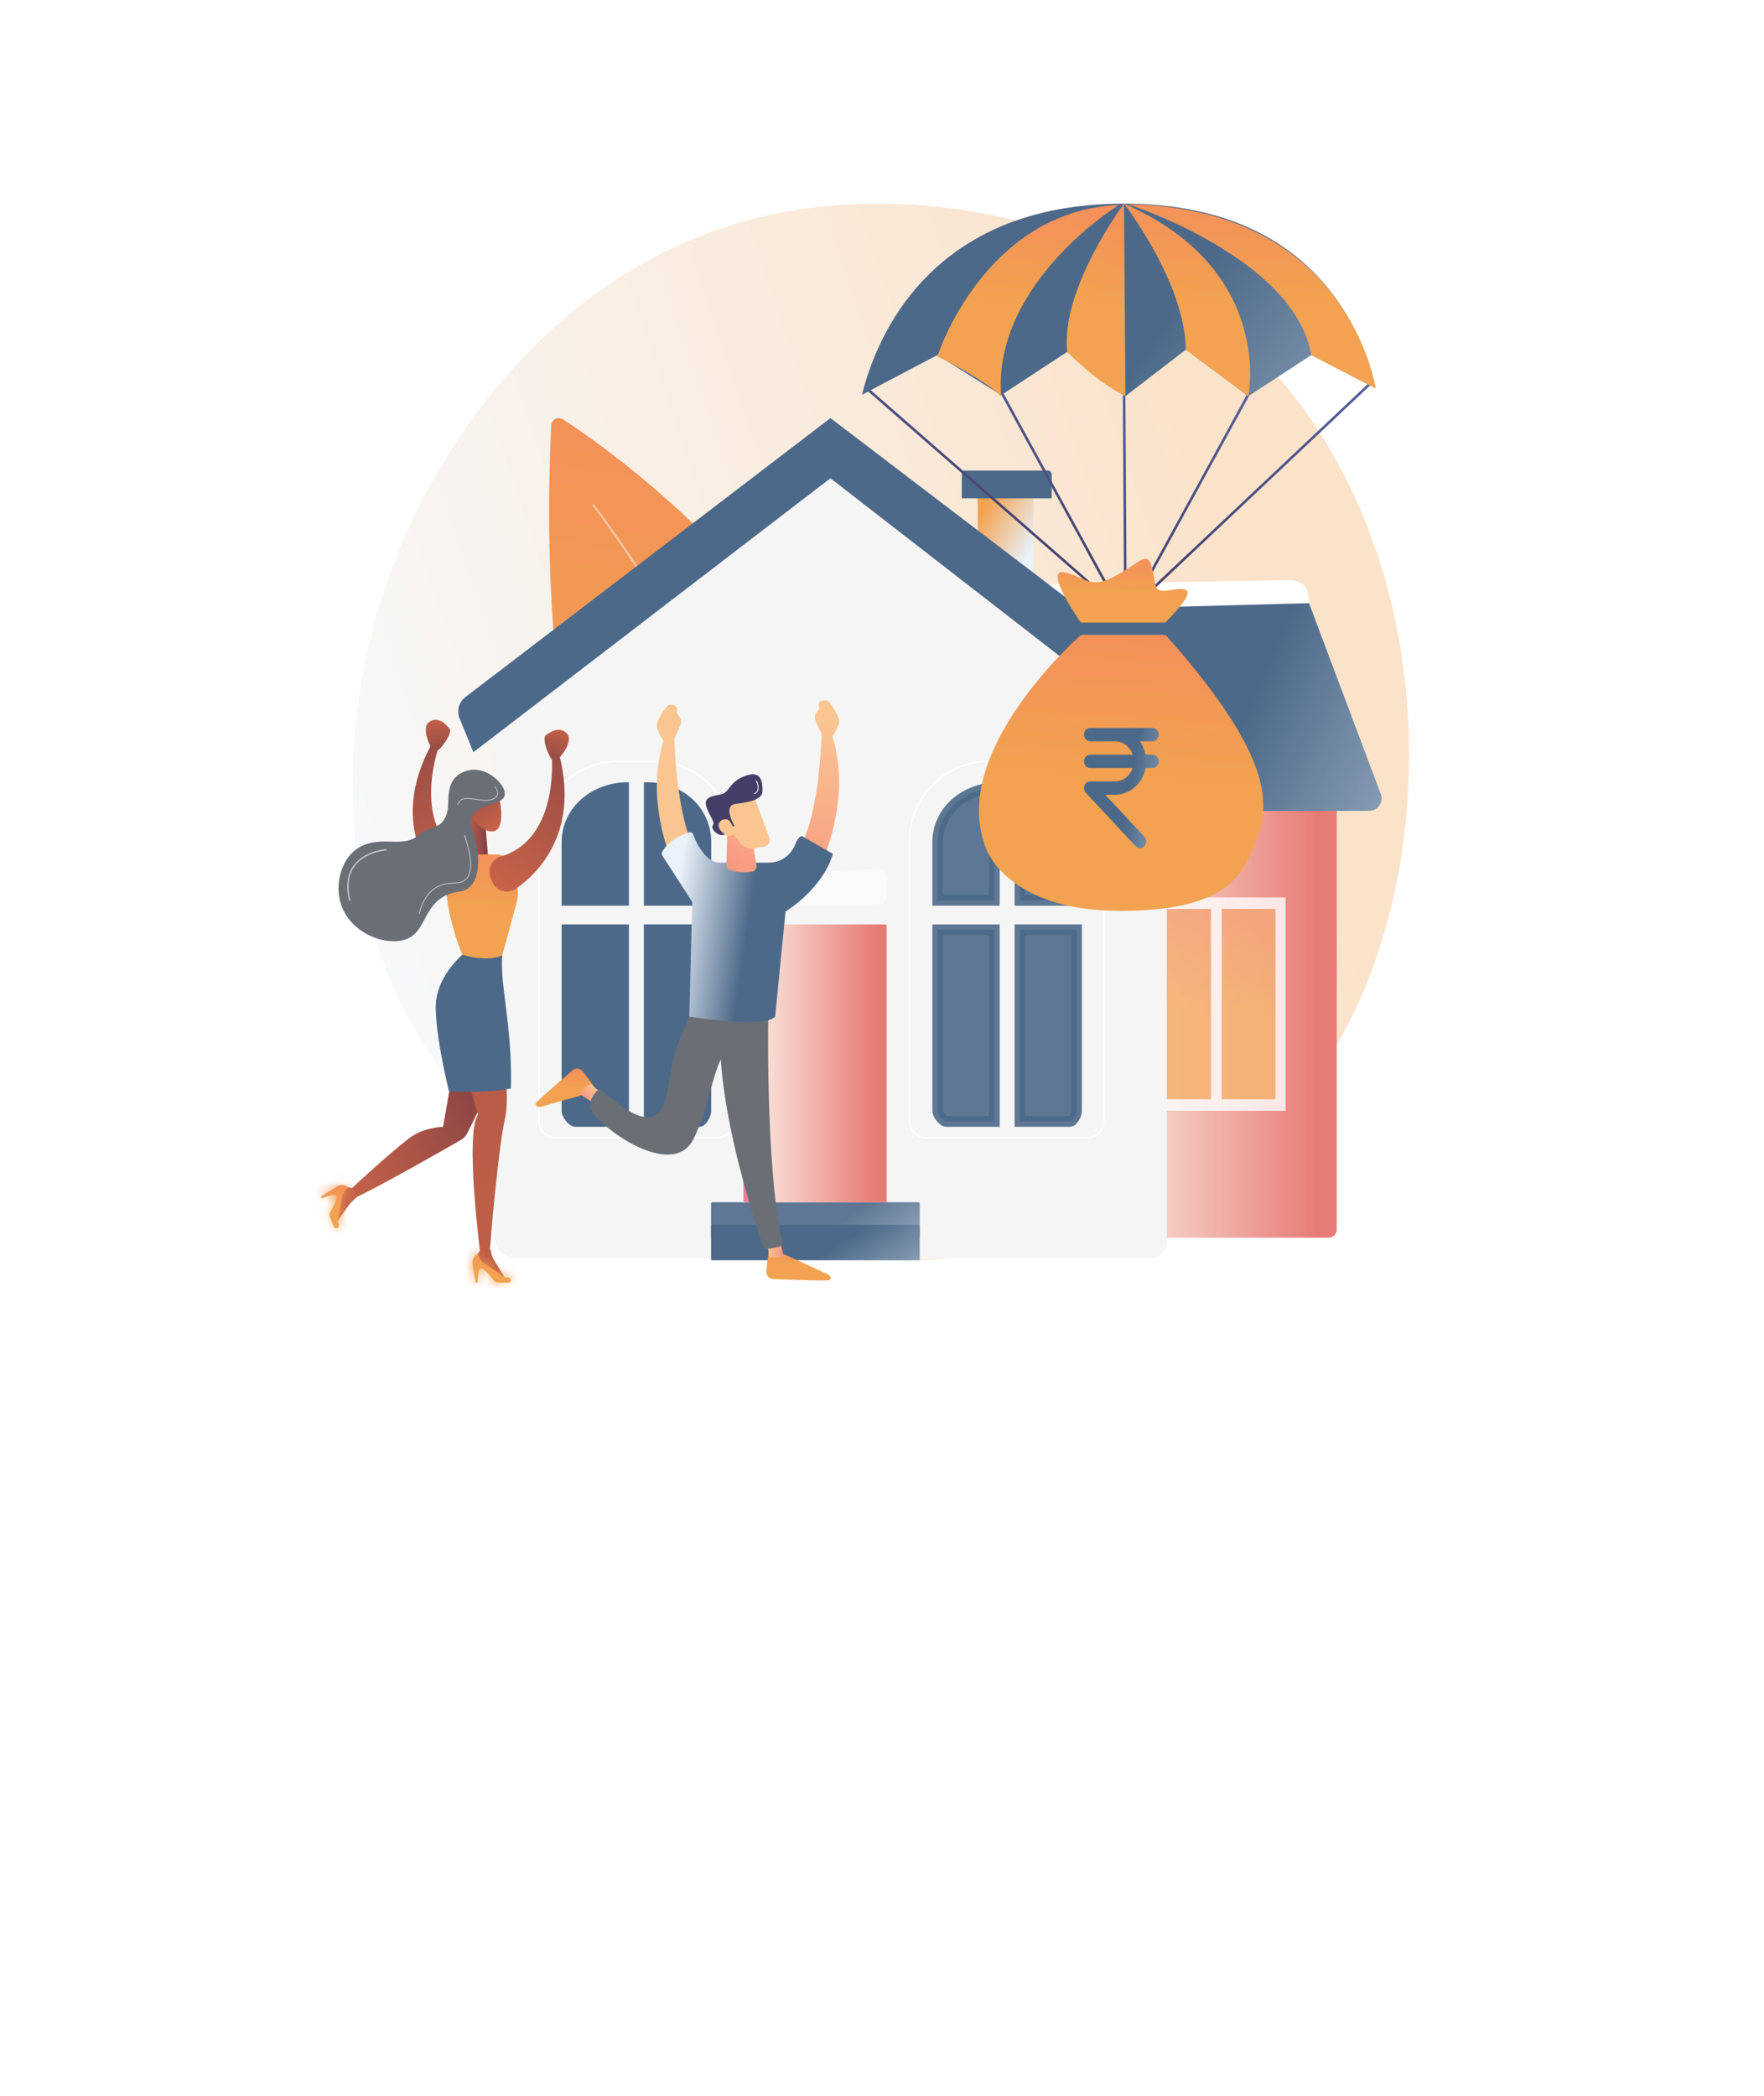 <svg width="165" height="196" viewBox="0 0 165 196" fill="none" xmlns="http://www.w3.org/2000/svg">
<g filter="url(#filter0_d_10784_12056)">
<rect x="10" y="6" width="145" height="176" rx="12" fill="white"/>
</g>
<rect width="111" height="111" transform="translate(27 14)" fill="white"/>
<g opacity="0.8">
<path opacity="0.3" d="M120.352 104.006C118.323 106.134 116.402 107.507 114.884 108.589C97.052 121.329 75.955 117.615 71.473 116.707C64.853 115.367 52.053 112.781 42.799 101.942C28.8 85.549 30.981 59.717 41.838 42.667C43.823 39.55 54.315 22.238 75.643 19.461C88.55 17.779 103.594 21.17 114.487 30.257C137.354 49.343 135.726 87.886 120.352 104.006Z" fill="url(#paint0_linear_10784_12056)"/>
<path d="M52.66 39.217C59.716 43.811 99.699 72.232 79.777 114.551C79.777 114.551 48.64 102.618 51.558 39.778C51.583 39.228 52.197 38.917 52.66 39.217Z" fill="url(#paint1_linear_10784_12056)"/>
<path opacity="0.43" d="M55.573 47.162C56.428 48.296 57.248 49.449 58.058 50.614C58.866 51.779 59.66 52.952 60.438 54.139C61.995 56.508 63.493 58.916 64.929 61.357C67.802 66.243 70.448 71.27 72.757 76.453C75.058 81.637 77.03 86.98 78.405 92.495C78.753 93.873 79.047 95.262 79.308 96.66C79.37 97.01 79.44 97.358 79.493 97.709L79.662 98.762C79.757 99.466 79.861 100.17 79.931 100.878C80.251 103.704 80.324 106.561 80.116 109.401C80.108 109.522 80.004 109.609 79.883 109.6C79.763 109.592 79.676 109.488 79.684 109.367V109.364C79.9 106.555 79.838 103.723 79.533 100.917C79.465 100.215 79.364 99.516 79.272 98.815L79.109 97.768C79.056 97.42 78.988 97.072 78.929 96.724C78.677 95.335 78.388 93.951 78.046 92.579C76.699 87.087 74.752 81.752 72.476 76.574C70.195 71.393 67.572 66.367 64.719 61.478C63.291 59.033 61.804 56.623 60.258 54.251C59.486 53.064 58.698 51.888 57.896 50.724C57.09 49.559 56.274 48.403 55.427 47.272C55.396 47.232 55.404 47.173 55.446 47.142C55.486 47.114 55.545 47.123 55.573 47.162Z" fill="white"/>
<path d="M124.28 115.75H102.388V72.055H125.037V114.99C125.037 115.412 124.699 115.75 124.28 115.75Z" fill="url(#paint2_linear_10784_12056)"/>
<path d="M128.069 75.833H101.309L96.411 56.142H122.342L129.125 74.178C129.482 74.95 128.918 75.833 128.069 75.833Z" fill="url(#paint3_linear_10784_12056)"/>
<path d="M122.48 56.407L94.902 57.148L94.169 54.725L120.549 54.253C121.54 54.253 122.342 54.84 122.342 55.562L122.48 56.407Z" fill="white"/>
<g opacity="0.89">
<path opacity="0.89" d="M120.207 103.884H107.351C107.328 103.884 107.309 103.865 107.309 103.842V83.97C107.309 83.947 107.328 83.928 107.351 83.928H120.207C120.231 83.928 120.25 83.947 120.25 83.97V103.842C120.25 103.865 120.231 103.884 120.207 103.884Z" fill="white"/>
<g opacity="0.89">
<path opacity="0.89" d="M113.252 102.805H108.276C108.265 102.805 108.253 102.794 108.253 102.782V85.03C108.253 85.019 108.265 85.007 108.276 85.007H113.255C113.267 85.007 113.278 85.019 113.278 85.03V102.779C113.278 102.794 113.267 102.805 113.252 102.805Z" fill="url(#paint4_linear_10784_12056)"/>
<path opacity="0.89" d="M119.282 102.805H114.303C114.292 102.805 114.28 102.794 114.28 102.782V85.03C114.28 85.019 114.292 85.007 114.303 85.007H119.282C119.294 85.007 119.305 85.019 119.305 85.03V102.779C119.305 102.794 119.298 102.805 119.282 102.805Z" fill="url(#paint5_linear_10784_12056)"/>
</g>
</g>
<path d="M77.674 44.725C77.674 44.725 46.967 67.915 46.207 67.915V115.558C46.207 116.729 47.155 117.677 48.326 117.677H107.636C108.469 117.677 109.141 117.001 109.141 116.172V67.915L77.674 44.725Z" fill="url(#paint6_linear_10784_12056)"/>
<path opacity="0.9" d="M86.023 115.749H66.51V112.558C66.51 112.489 66.564 112.435 66.633 112.435H85.904C85.973 112.435 86.027 112.489 86.027 112.558V115.749H86.023Z" fill="url(#paint7_linear_10784_12056)"/>
<path d="M86.023 117.858H66.51V114.667C66.51 114.598 66.564 114.544 66.633 114.544H85.904C85.973 114.544 86.027 114.598 86.027 114.667V117.858H86.023Z" fill="url(#paint8_linear_10784_12056)"/>
<path d="M82.929 112.44H69.612V86.589C69.612 86.512 69.674 86.451 69.751 86.451H82.795C82.872 86.451 82.933 86.512 82.933 86.589V112.44H82.929Z" fill="url(#paint9_linear_10784_12056)"/>
<path opacity="0.51" d="M81.989 84.699H70.553C70.035 84.699 69.612 84.277 69.612 83.758V82.937C69.612 82.441 69.996 82.034 70.488 82L81.923 81.205C82.469 81.167 82.929 81.597 82.929 82.142V83.758C82.929 84.281 82.507 84.699 81.989 84.699Z" fill="white"/>
<path opacity="0.9" d="M93.005 73.667V84.2H87.71V78.775C87.71 75.943 90.095 73.834 93.005 73.667Z" fill="#20446C" stroke="#20446C"/>
<path opacity="0.9" d="M87.71 103.884V86.951H93.005V104.882H88.484C88.464 104.882 88.404 104.872 88.307 104.81C88.213 104.749 88.111 104.656 88.014 104.537C87.807 104.283 87.71 104.017 87.71 103.884Z" fill="#20446C" stroke="#20446C"/>
<path opacity="0.9" d="M95.402 84.203V73.659C98.371 73.742 100.698 75.859 100.698 78.778V84.203H95.402Z" fill="#20446C" stroke="#20446C"/>
<path opacity="0.9" d="M100.115 104.878H95.402V86.947H100.698V103.88C100.698 104.057 100.615 104.338 100.459 104.575C100.29 104.833 100.15 104.878 100.115 104.878Z" fill="#20446C" stroke="#20446C"/>
<path d="M58.829 73.157H58.702C55.412 73.157 52.533 75.487 52.533 78.775V84.7H58.829V73.157Z" fill="#20446C"/>
<path d="M52.533 86.451V103.884C52.533 104.472 53.22 105.382 53.808 105.382H58.829V86.451H52.533Z" fill="#20446C"/>
<path d="M60.549 73.157H60.23V84.703H66.526V78.778C66.522 75.484 63.839 73.157 60.549 73.157Z" fill="#20446C"/>
<path d="M60.226 105.378H65.439C66.026 105.378 66.522 104.468 66.522 103.88V86.447H60.226V105.378Z" fill="#20446C"/>
<path d="M101.743 106.468H86.588C85.72 106.468 85.01 105.762 85.01 104.89V78.644C85.01 74.493 88.384 71.118 92.534 71.118H95.789C99.939 71.118 103.313 74.493 103.313 78.644V104.89C103.317 105.762 102.611 106.468 101.743 106.468ZM92.538 71.263C88.469 71.263 85.159 74.574 85.159 78.644V104.89C85.159 105.677 85.801 106.322 86.588 106.322H101.743C102.53 106.322 103.175 105.681 103.175 104.89V78.644C103.175 74.574 99.866 71.263 95.797 71.263H92.538Z" fill="white"/>
<path d="M67.075 106.468H51.919C51.051 106.468 50.341 105.762 50.341 104.89V78.644C50.341 74.493 53.716 71.118 57.865 71.118H61.121C65.27 71.118 68.645 74.493 68.645 78.644V104.89C68.653 105.762 67.942 106.468 67.075 106.468ZM57.869 71.263C53.8 71.263 50.491 74.574 50.491 78.644V104.89C50.491 105.677 51.132 106.322 51.923 106.322H67.079C67.865 106.322 68.507 105.681 68.507 104.89V78.644C68.507 74.574 65.198 71.263 61.128 71.263H57.869Z" fill="white"/>
<path opacity="0.9" d="M70.08 112.44H69.758C69.631 112.44 69.531 112.34 69.531 112.213V86.643C69.531 86.535 69.62 86.451 69.723 86.451H70.08V112.44Z" fill="url(#paint10_linear_10784_12056)"/>
<path d="M96.66 45.233H91.455V53.711H96.66V45.233Z" fill="url(#paint11_linear_10784_12056)"/>
<path d="M98.377 46.607H89.962V44.238C89.962 44.108 90.066 44.004 90.196 44.004H98.02C98.215 44.004 98.377 44.165 98.377 44.361V46.607Z" fill="#20446C"/>
<path d="M44.28 70.346L77.677 44.726L109.378 69.321C110.53 70.215 112.219 69.589 112.515 68.161L112.96 65.984L77.681 39.1L43.531 65.193C42.921 65.661 42.698 66.479 42.99 67.189L44.28 70.346Z" fill="#20446C"/>
<path d="M105.272 57.617L80.991 36.417L81.153 36.234L105.265 57.294L128.211 35.661L128.376 35.836L105.272 57.617Z" fill="url(#paint12_linear_10784_12056)"/>
<path d="M105.258 65.48L105.014 65.476L105.15 57.456L105.014 35.184H105.258L105.39 57.456L105.258 65.48Z" fill="url(#paint13_linear_10784_12056)"/>
<path d="M105.268 58.18L93.52 36.658L93.732 36.539L105.268 57.678L116.826 36.539L117.037 36.658L105.268 58.18Z" fill="url(#paint14_linear_10784_12056)"/>
<path d="M128.677 36.324L122.653 33.207L116.768 37.052L110.923 32.701L105.268 37.052L99.825 32.906L93.646 36.952L87.672 33.207L80.629 36.92C81.948 31.586 86.98 19.045 105.135 19.045C122.646 19.045 127.404 30.707 128.677 36.324Z" fill="url(#paint15_linear_10784_12056)"/>
<path d="M87.672 33.337C87.672 33.337 92.036 19.709 104.651 19.171C104.651 19.171 92.814 26.457 93.646 37.081C91.91 35.338 87.672 33.337 87.672 33.337Z" fill="url(#paint16_linear_10784_12056)"/>
<path d="M105.268 37.052L105.136 19.045C105.136 19.045 99.172 27.005 99.828 32.906C102.919 35.998 105.268 37.052 105.268 37.052Z" fill="url(#paint17_linear_10784_12056)"/>
<path d="M105.135 19.045C105.135 19.045 110.841 26.399 110.919 32.705L116.765 37.056C116.768 37.052 119.232 25.183 105.135 19.045Z" fill="url(#paint18_linear_10784_12056)"/>
<path d="M105.537 19.11C105.537 19.11 121.089 24.103 122.653 33.207L128.677 36.324C128.677 36.324 126.239 19.383 105.537 19.11Z" fill="url(#paint19_linear_10784_12056)"/>
<path d="M101.506 58.829C101.506 58.829 97.393 53.079 99.534 53.531C101.675 53.983 101.901 55.167 104.325 53.868C106.749 52.574 107.312 51.386 107.764 53.137C108.216 54.884 107.764 55.504 109.625 55.167C111.486 54.83 111.88 55.336 108.947 58.266C105.788 58.266 101.506 58.829 101.506 58.829Z" fill="url(#paint20_linear_10784_12056)"/>
<path d="M101.205 59.289C101.205 59.289 88.507 70.315 92.262 79.412C92.262 79.412 94.216 85.187 104.813 85.187C115.409 85.187 116.159 81.295 117.288 79.265C118.188 76.334 120.781 72.543 108.947 59.289H101.205Z" fill="url(#paint21_linear_10784_12056)"/>
<path d="M109.625 58.84C109.625 59.134 109.384 59.374 109.09 59.374H101.087C100.793 59.374 100.552 59.134 100.552 58.84V58.758C100.552 58.463 100.793 58.223 101.087 58.223H109.09C109.384 58.223 109.625 58.463 109.625 58.758V58.84Z" fill="#20446C"/>
<path d="M40.244 69.758C40.244 69.758 39.347 68.013 40.19 67.491C41.032 66.968 41.703 67.747 42.043 68.136C42.378 68.526 41.244 70.049 40.944 70.177C40.643 70.296 40.244 69.758 40.244 69.758Z" fill="url(#paint22_linear_10784_12056)"/>
<path d="M41.16 69.453C41.16 69.453 38.233 77.158 43.329 80.185C44.048 80.614 44.251 81.566 43.792 82.266C43.694 82.418 43.58 82.571 43.457 82.719C42.866 83.429 41.786 83.429 41.185 82.729C39.549 80.816 36.789 76.226 40.318 69.699L41.16 69.453Z" fill="url(#paint23_linear_10784_12056)"/>
<path d="M46.158 101.024L42.388 99.969L41.441 105.387C41.441 105.387 39.909 105.411 38.642 106.195C37.376 106.984 32.915 111.11 32.915 111.11L32.137 110.933L31.836 111.125L31.402 114.443L32.649 112.678C32.846 112.397 33.393 111.968 33.379 111.939C35.789 110.8 41.584 107.487 43.122 106.604C43.368 106.461 43.571 106.249 43.699 105.993L46.158 101.024Z" fill="url(#paint24_linear_10784_12056)"/>
<path d="M45.917 116.884C45.887 116.884 45.852 116.884 45.823 116.884C45.961 115.138 46.602 107.467 47.237 104.593C47.962 101.34 46.153 94.832 46.153 94.832L42.9 98.086L44.709 104.229C43.472 106.087 44.911 116.967 44.882 116.962V116.987L44.408 117.638L44.468 117.988L47.346 119.689L46.212 117.85C46.035 117.554 45.936 117.224 45.917 116.884Z" fill="url(#paint25_linear_10784_12056)"/>
<mask id="path-45-inside-1_10784_12056" fill="white">
<path d="M47.538 119.954H46.621C46.449 119.954 46.286 119.876 46.183 119.737C45.897 119.363 45.3 118.638 45.02 118.618C44.635 118.594 44.684 119.949 44.684 119.949H44.472L44.201 118.263C44.132 117.839 44.344 117.416 44.724 117.218C44.724 117.218 44.812 117.864 45.286 118.15C45.759 118.436 47.213 119.461 47.213 119.461C47.213 119.461 47.39 119.437 47.587 119.471C47.873 119.525 47.834 119.954 47.538 119.954Z"/>
</mask>
<path d="M47.538 119.954H46.621C46.449 119.954 46.286 119.876 46.183 119.737C45.897 119.363 45.3 118.638 45.02 118.618C44.635 118.594 44.684 119.949 44.684 119.949H44.472L44.201 118.263C44.132 117.839 44.344 117.416 44.724 117.218C44.724 117.218 44.812 117.864 45.286 118.15C45.759 118.436 47.213 119.461 47.213 119.461C47.213 119.461 47.39 119.437 47.587 119.471C47.873 119.525 47.834 119.954 47.538 119.954Z" fill="url(#paint26_linear_10784_12056)"/>
<path d="M46.183 119.737L46.983 119.138L46.978 119.131L46.183 119.737ZM45.02 118.618L45.09 117.621L45.084 117.62L45.02 118.618ZM44.684 119.949V120.949H45.721L45.684 119.913L44.684 119.949ZM44.472 119.949L43.485 120.108L43.62 120.949H44.472V119.949ZM44.201 118.263L45.189 118.105L45.188 118.103L44.201 118.263ZM44.724 117.218L45.715 117.082L45.522 115.677L44.263 116.331L44.724 117.218ZM47.213 119.461L46.636 120.279L46.959 120.506L47.35 120.452L47.213 119.461ZM47.587 119.471L47.774 118.489L47.767 118.487L47.76 118.486L47.587 119.471ZM47.538 118.954H46.621V120.954H47.538V118.954ZM46.621 118.954C46.754 118.954 46.892 119.016 46.983 119.138L45.383 120.337C45.681 120.735 46.144 120.954 46.621 120.954V118.954ZM46.978 119.131C46.825 118.93 46.579 118.623 46.323 118.354C46.196 118.222 46.046 118.077 45.888 117.955C45.779 117.871 45.481 117.648 45.09 117.621L44.95 119.616C44.797 119.605 44.7 119.556 44.682 119.547C44.655 119.533 44.651 119.527 44.671 119.543C44.713 119.574 44.782 119.637 44.876 119.735C45.059 119.928 45.255 120.17 45.388 120.344L46.978 119.131ZM45.084 117.62C44.701 117.596 44.394 117.759 44.195 117.954C44.02 118.125 43.927 118.319 43.877 118.445C43.775 118.699 43.734 118.976 43.713 119.169C43.691 119.38 43.684 119.583 43.683 119.727C43.682 119.801 43.682 119.863 43.683 119.907C43.684 119.93 43.684 119.948 43.684 119.961C43.684 119.968 43.685 119.973 43.685 119.977C43.685 119.979 43.685 119.981 43.685 119.983C43.685 119.983 43.685 119.984 43.685 119.984C43.685 119.985 43.685 119.985 43.685 119.985C43.685 119.985 43.685 119.985 43.685 119.985C43.685 119.986 43.685 119.986 44.684 119.949C45.684 119.913 45.684 119.913 45.684 119.913C45.684 119.913 45.684 119.914 45.684 119.914C45.684 119.914 45.684 119.914 45.684 119.914C45.684 119.914 45.684 119.914 45.684 119.914C45.684 119.914 45.684 119.914 45.684 119.914C45.684 119.913 45.684 119.911 45.684 119.907C45.683 119.901 45.683 119.89 45.683 119.875C45.682 119.846 45.682 119.802 45.683 119.749C45.684 119.64 45.689 119.505 45.702 119.38C45.709 119.318 45.717 119.267 45.725 119.228C45.733 119.185 45.738 119.175 45.733 119.187C45.733 119.189 45.699 119.281 45.594 119.383C45.537 119.439 45.452 119.505 45.334 119.553C45.213 119.603 45.083 119.625 44.956 119.616L45.084 117.62ZM44.684 118.949H44.472V120.949H44.684V118.949ZM45.46 119.791L45.189 118.105L43.214 118.422L43.485 120.108L45.46 119.791ZM45.188 118.103C45.189 118.105 45.188 118.105 45.189 118.103C45.19 118.101 45.189 118.103 45.185 118.106L44.263 116.331C43.498 116.728 43.076 117.576 43.214 118.424L45.188 118.103ZM44.724 117.218C43.733 117.354 43.733 117.355 43.733 117.355C43.733 117.355 43.733 117.355 43.733 117.356C43.733 117.356 43.733 117.357 43.733 117.357C43.734 117.358 43.734 117.359 43.734 117.36C43.734 117.362 43.734 117.364 43.735 117.367C43.736 117.371 43.736 117.377 43.737 117.383C43.739 117.395 43.742 117.41 43.745 117.427C43.751 117.462 43.76 117.506 43.773 117.559C43.798 117.662 43.838 117.802 43.903 117.958C44.024 118.252 44.274 118.707 44.768 119.006L45.803 117.294C45.825 117.307 45.793 117.296 45.752 117.196C45.735 117.155 45.724 117.116 45.717 117.089C45.714 117.076 45.712 117.068 45.712 117.066C45.712 117.065 45.712 117.066 45.712 117.068C45.713 117.07 45.713 117.071 45.713 117.074C45.714 117.075 45.714 117.076 45.714 117.078C45.714 117.078 45.714 117.079 45.714 117.08C45.714 117.08 45.714 117.081 45.714 117.081C45.714 117.081 45.714 117.081 45.714 117.082C45.715 117.082 45.715 117.082 44.724 117.218ZM44.768 119.006C44.973 119.13 45.427 119.438 45.858 119.736C46.067 119.88 46.262 120.016 46.405 120.116C46.476 120.166 46.534 120.207 46.574 120.235C46.594 120.249 46.61 120.26 46.62 120.267C46.626 120.271 46.63 120.274 46.632 120.276C46.634 120.277 46.635 120.277 46.635 120.278C46.636 120.278 46.636 120.278 46.636 120.278C46.636 120.279 46.636 120.279 46.636 120.279C46.636 120.279 46.636 120.279 46.636 120.279C46.636 120.279 46.636 120.279 47.213 119.461C47.789 118.644 47.789 118.644 47.789 118.644C47.789 118.644 47.789 118.644 47.789 118.644C47.789 118.644 47.789 118.644 47.789 118.644C47.788 118.644 47.788 118.644 47.788 118.643C47.787 118.643 47.786 118.642 47.785 118.641C47.782 118.639 47.778 118.636 47.772 118.632C47.761 118.624 47.745 118.613 47.724 118.599C47.683 118.57 47.624 118.528 47.552 118.478C47.407 118.376 47.209 118.238 46.995 118.09C46.581 117.804 46.071 117.456 45.803 117.294L44.768 119.006ZM47.213 119.461C47.35 120.452 47.35 120.452 47.35 120.452C47.35 120.452 47.35 120.452 47.35 120.452C47.349 120.452 47.349 120.452 47.349 120.452C47.349 120.452 47.348 120.452 47.348 120.452C47.347 120.452 47.346 120.452 47.345 120.453C47.344 120.453 47.343 120.453 47.341 120.453C47.339 120.453 47.337 120.454 47.336 120.454C47.333 120.454 47.332 120.454 47.333 120.454C47.335 120.454 47.342 120.453 47.353 120.453C47.378 120.452 47.401 120.454 47.415 120.456L47.76 118.486C47.576 118.454 47.412 118.451 47.299 118.454C47.241 118.455 47.192 118.459 47.154 118.462C47.135 118.464 47.119 118.466 47.106 118.467C47.099 118.468 47.093 118.469 47.088 118.469C47.086 118.47 47.083 118.47 47.081 118.47C47.08 118.47 47.079 118.47 47.078 118.471C47.077 118.471 47.077 118.471 47.076 118.471C47.076 118.471 47.076 118.471 47.076 118.471C47.076 118.471 47.075 118.471 47.075 118.471C47.075 118.471 47.075 118.471 47.213 119.461ZM47.401 120.454C47.213 120.418 47.029 120.304 46.91 120.124C46.8 119.96 46.771 119.784 46.785 119.636C46.8 119.489 46.863 119.321 47.001 119.182C47.153 119.029 47.352 118.954 47.538 118.954V120.954C48.291 120.954 48.724 120.362 48.776 119.83C48.827 119.303 48.52 118.63 47.774 118.489L47.401 120.454Z" fill="url(#paint27_linear_10784_12056)" mask="url(#path-45-inside-1_10784_12056)"/>
<mask id="path-47-inside-2_10784_12056" fill="white">
<path d="M31.23 114.714L30.87 113.866C30.801 113.708 30.811 113.526 30.895 113.378C31.126 112.969 31.56 112.136 31.466 111.87C31.338 111.51 30.111 112.086 30.111 112.086L30.027 111.889L31.476 110.977C31.841 110.746 32.309 110.775 32.644 111.051C32.644 111.051 32.083 111.386 32.009 111.934C31.93 112.481 31.56 114.221 31.56 114.221C31.56 114.221 31.654 114.374 31.698 114.571C31.757 114.852 31.348 114.985 31.23 114.714Z"/>
</mask>
<path d="M31.23 114.714L30.87 113.866C30.801 113.708 30.811 113.526 30.895 113.378C31.126 112.969 31.56 112.136 31.466 111.87C31.338 111.51 30.111 112.086 30.111 112.086L30.027 111.889L31.476 110.977C31.841 110.746 32.309 110.775 32.644 111.051C32.644 111.051 32.083 111.386 32.009 111.934C31.93 112.481 31.56 114.221 31.56 114.221C31.56 114.221 31.654 114.374 31.698 114.571C31.757 114.852 31.348 114.985 31.23 114.714Z" fill="url(#paint28_linear_10784_12056)"/>
<path d="M31.23 114.714L30.309 115.105L30.313 115.114L31.23 114.714ZM30.87 113.866L31.791 113.476L31.786 113.465L30.87 113.866ZM30.895 113.378L31.765 113.871L31.765 113.871L30.895 113.378ZM31.466 111.87L32.41 111.538L32.408 111.534L31.466 111.87ZM30.111 112.086L29.191 112.478L29.597 113.433L30.537 112.992L30.111 112.086ZM30.027 111.889L29.495 111.043L28.774 111.497L29.107 112.28L30.027 111.889ZM31.476 110.977L32.009 111.824L32.013 111.821L31.476 110.977ZM32.644 111.051L33.157 111.91L34.376 111.182L33.28 110.279L32.644 111.051ZM32.009 111.934L32.998 112.076L33 112.068L32.009 111.934ZM31.56 114.221L30.582 114.013L30.499 114.403L30.707 114.744L31.56 114.221ZM31.698 114.571L32.677 114.365L32.674 114.352L31.698 114.571ZM32.15 114.324L31.791 113.476L29.95 114.257L30.309 115.105L32.15 114.324ZM31.786 113.465C31.843 113.596 31.836 113.745 31.765 113.871L30.025 112.885C29.786 113.307 29.759 113.821 29.954 114.267L31.786 113.465ZM31.765 113.871C31.889 113.653 32.075 113.306 32.221 112.965C32.294 112.796 32.369 112.601 32.418 112.407C32.452 112.274 32.541 111.911 32.41 111.538L30.523 112.201C30.472 112.056 30.479 111.947 30.481 111.926C30.483 111.895 30.487 111.888 30.48 111.913C30.467 111.963 30.437 112.051 30.384 112.176C30.279 112.42 30.133 112.694 30.024 112.885L31.765 113.871ZM32.408 111.534C32.279 111.171 32.005 110.954 31.749 110.849C31.523 110.757 31.309 110.748 31.175 110.752C30.902 110.759 30.632 110.83 30.447 110.887C30.245 110.949 30.056 111.023 29.922 111.078C29.854 111.106 29.798 111.131 29.757 111.149C29.737 111.158 29.72 111.166 29.708 111.171C29.702 111.174 29.697 111.176 29.693 111.178C29.692 111.179 29.69 111.18 29.689 111.18C29.688 111.18 29.688 111.181 29.687 111.181C29.687 111.181 29.686 111.181 29.686 111.181C29.686 111.181 29.686 111.181 29.686 111.181C29.686 111.181 29.686 111.181 30.111 112.086C30.537 112.992 30.536 112.992 30.536 112.992C30.536 112.992 30.536 112.992 30.536 112.992C30.536 112.992 30.536 112.992 30.536 112.992C30.535 112.992 30.535 112.992 30.535 112.992C30.535 112.992 30.535 112.992 30.536 112.992C30.537 112.991 30.539 112.99 30.542 112.989C30.548 112.986 30.558 112.982 30.571 112.976C30.598 112.964 30.638 112.946 30.687 112.926C30.788 112.884 30.914 112.836 31.035 112.799C31.094 112.781 31.145 112.767 31.184 112.759C31.227 112.75 31.239 112.751 31.227 112.751C31.225 112.751 31.128 112.756 30.994 112.702C30.92 112.671 30.825 112.619 30.734 112.531C30.639 112.439 30.568 112.327 30.524 112.205L32.408 111.534ZM31.032 111.695L30.948 111.498L29.107 112.28L29.191 112.478L31.032 111.695ZM30.56 112.736L32.009 111.824L30.944 110.131L29.495 111.043L30.56 112.736ZM32.013 111.821C32.014 111.821 32.013 111.821 32.012 111.821C32.01 111.822 32.009 111.822 32.008 111.822C32.007 111.822 32.007 111.822 32.006 111.821C32.006 111.821 32.007 111.821 32.008 111.823L33.28 110.279C32.613 109.73 31.672 109.668 30.94 110.133L32.013 111.821ZM32.644 111.051C32.132 110.192 32.132 110.193 32.131 110.193C32.131 110.193 32.131 110.193 32.131 110.193C32.13 110.193 32.13 110.194 32.13 110.194C32.129 110.194 32.128 110.195 32.127 110.195C32.125 110.196 32.123 110.198 32.121 110.199C32.117 110.201 32.112 110.204 32.107 110.208C32.097 110.214 32.084 110.222 32.069 110.232C32.04 110.251 32.002 110.277 31.959 110.309C31.874 110.373 31.76 110.465 31.641 110.586C31.418 110.813 31.095 111.223 31.018 111.8L33 112.068C32.996 112.097 32.991 112.066 33.067 111.988C33.098 111.957 33.129 111.932 33.152 111.915C33.162 111.907 33.169 111.902 33.171 111.901C33.172 111.901 33.171 111.901 33.169 111.903C33.168 111.903 33.166 111.904 33.164 111.905C33.163 111.906 33.162 111.907 33.161 111.908C33.16 111.908 33.16 111.908 33.159 111.909C33.158 111.909 33.158 111.909 33.158 111.909C33.158 111.909 33.157 111.91 33.157 111.91C33.157 111.91 33.157 111.91 32.644 111.051ZM31.019 111.791C30.984 112.03 30.879 112.571 30.775 113.084C30.724 113.333 30.676 113.566 30.64 113.736C30.622 113.821 30.608 113.891 30.598 113.939C30.593 113.963 30.589 113.982 30.586 113.994C30.585 114.001 30.584 114.005 30.583 114.009C30.583 114.01 30.582 114.011 30.582 114.012C30.582 114.013 30.582 114.013 30.582 114.013C30.582 114.013 30.582 114.013 30.582 114.013C30.582 114.013 30.582 114.013 30.582 114.013C30.582 114.013 30.582 114.013 31.56 114.221C32.538 114.429 32.538 114.429 32.538 114.429C32.538 114.429 32.538 114.429 32.538 114.429C32.538 114.429 32.538 114.429 32.538 114.428C32.538 114.428 32.538 114.428 32.539 114.427C32.539 114.427 32.539 114.425 32.539 114.424C32.54 114.42 32.541 114.415 32.543 114.409C32.545 114.395 32.549 114.376 32.555 114.352C32.565 114.302 32.58 114.232 32.598 114.145C32.634 113.972 32.683 113.736 32.735 113.482C32.835 112.987 32.954 112.384 32.998 112.076L31.019 111.791ZM31.56 114.221C30.707 114.744 30.707 114.743 30.707 114.743C30.707 114.743 30.707 114.743 30.707 114.743C30.707 114.743 30.707 114.743 30.707 114.742C30.706 114.742 30.706 114.742 30.706 114.741C30.706 114.74 30.705 114.74 30.705 114.739C30.704 114.738 30.703 114.736 30.702 114.735C30.701 114.733 30.7 114.731 30.699 114.73C30.698 114.727 30.697 114.726 30.697 114.726C30.697 114.727 30.7 114.732 30.704 114.741C30.714 114.761 30.72 114.78 30.723 114.791L32.674 114.352C32.632 114.165 32.569 114.009 32.521 113.904C32.496 113.85 32.472 113.804 32.454 113.77C32.444 113.753 32.436 113.738 32.429 113.726C32.426 113.72 32.423 113.715 32.42 113.71C32.419 113.708 32.417 113.706 32.416 113.704C32.415 113.703 32.415 113.702 32.414 113.701C32.414 113.701 32.414 113.7 32.413 113.7C32.413 113.7 32.413 113.7 32.413 113.699C32.413 113.699 32.413 113.699 32.413 113.699C32.413 113.699 32.413 113.699 31.56 114.221ZM30.72 114.777C30.679 114.586 30.716 114.372 30.835 114.195C30.943 114.033 31.092 113.939 31.23 113.896C31.37 113.852 31.546 113.844 31.727 113.915C31.925 113.993 32.072 114.145 32.147 114.314L30.313 115.114C30.613 115.802 31.326 115.962 31.831 115.804C32.326 115.648 32.834 115.11 32.677 114.365L30.72 114.777Z" fill="url(#paint29_linear_10784_12056)" mask="url(#path-47-inside-2_10784_12056)"/>
<path d="M46.986 89.335C46.986 89.335 46.877 89.986 47.035 91.775C47.193 93.565 47.937 97.77 47.784 101.793C47.784 101.793 45.67 102.286 41.993 102.054C41.993 102.054 40.441 95.773 40.821 93.382C41.2 90.996 43.25 89.281 43.25 89.281L46.986 89.335Z" fill="#20446C"/>
<path d="M45.419 77.365L45.68 80.407H43.221L43.832 75.763L45.419 77.365Z" fill="url(#paint30_linear_10784_12056)"/>
<path d="M42.496 79.988C43.344 79.944 45.241 79.855 46.582 79.929C47.287 79.968 47.883 80.476 48.026 81.166L48.351 82.739C48.474 83.326 48.455 83.927 48.297 84.504L46.981 89.335C46.981 89.335 45.813 90.04 43.24 89.286C43.24 89.286 40.983 83.902 41.91 80.461C41.984 80.195 42.22 80.003 42.496 79.988Z" fill="url(#paint31_linear_10784_12056)"/>
<path d="M46.459 73.855C46.548 73.905 47.238 76.345 46.661 77.37C46.079 78.391 44.315 77.247 43.832 75.768C43.354 74.289 44.123 72.475 46.459 73.855Z" fill="url(#paint32_linear_10784_12056)"/>
<path d="M41.875 75.763C41.481 77.705 40.165 77.173 39.233 78.04C37.725 79.441 35.567 77.996 33.467 79.327C31.954 80.288 31.22 82.739 31.949 84.72C32.955 87.466 36.4 88.595 38.179 87.757C39.884 86.959 39.643 84.568 41.934 83.641C42.91 83.246 43.388 83.503 43.97 82.921C44.99 81.9 44.714 79.928 44.61 79.164C44.379 77.513 43.827 77.212 44.093 76.487C44.605 75.078 47.011 75.368 47.208 74.368C47.39 73.46 45.65 71.74 44.014 72.011C41.481 72.435 42.053 74.9 41.875 75.763Z" fill="#434B53"/>
<path opacity="0.6" d="M32.709 84.257C32.679 84.257 32.649 84.238 32.645 84.208C32.319 82.862 32.467 81.758 33.083 80.925C34.103 79.544 36.084 79.406 36.104 79.406C36.134 79.401 36.173 79.431 36.173 79.471C36.173 79.505 36.149 79.54 36.109 79.54C36.089 79.54 34.167 79.673 33.182 81.004C32.59 81.802 32.452 82.872 32.768 84.178C32.778 84.213 32.753 84.252 32.718 84.257C32.718 84.257 32.714 84.257 32.709 84.257Z" fill="white"/>
<path opacity="0.72" d="M39.204 85.49C39.199 85.49 39.199 85.49 39.194 85.49C39.174 85.485 39.164 85.465 39.169 85.45C39.485 84.237 40.042 83.394 40.815 82.946C41.382 82.62 41.909 82.591 42.378 82.561C42.826 82.537 43.215 82.512 43.531 82.236C44.176 81.659 44.142 80.274 43.417 78.119C43.413 78.1 43.422 78.085 43.437 78.075C43.457 78.07 43.472 78.08 43.482 78.095C44.211 80.279 44.245 81.684 43.575 82.28C43.245 82.576 42.846 82.596 42.383 82.625C41.924 82.65 41.402 82.68 40.85 83C40.091 83.439 39.544 84.267 39.233 85.465C39.228 85.48 39.218 85.49 39.204 85.49Z" fill="white"/>
<path opacity="0.72" d="M42.816 75.285C42.812 75.285 42.812 75.285 42.807 75.285C42.787 75.28 42.782 75.26 42.787 75.24C43.038 74.491 43.763 74.604 44.527 74.723C45.01 74.796 45.512 74.875 45.941 74.747C46.257 74.654 46.449 74.506 46.503 74.313C46.597 73.983 46.271 73.613 46.266 73.613C46.252 73.599 46.257 73.579 46.266 73.569C46.281 73.559 46.301 73.559 46.311 73.569C46.325 73.584 46.666 73.968 46.562 74.333C46.503 74.55 46.296 74.713 45.956 74.811C45.517 74.939 45.005 74.866 44.512 74.787C43.743 74.668 43.078 74.565 42.841 75.26C42.841 75.275 42.831 75.285 42.816 75.285Z" fill="white"/>
<path d="M52.403 70.774C52.403 70.774 53.704 69.305 53.019 68.59C52.334 67.876 51.486 68.462 51.062 68.753C50.638 69.049 51.358 70.804 51.619 71.001C51.88 71.198 52.403 70.774 52.403 70.774Z" fill="url(#paint33_linear_10784_12056)"/>
<path d="M51.589 70.251C51.589 70.251 52.516 78.44 46.824 80.111C46.02 80.348 45.587 81.221 45.858 82.014C45.917 82.187 45.986 82.359 46.069 82.537C46.464 83.37 47.514 83.641 48.268 83.114C50.328 81.664 54.142 77.908 52.343 70.71L51.589 70.251Z" fill="url(#paint34_linear_10784_12056)"/>
<path d="M55.714 101.832C55.714 101.832 55.147 100.994 54.531 100.215C54.29 99.91 53.866 99.846 53.6 100.072C52.703 100.836 50.786 102.473 50.16 103.124C50.066 103.222 50.105 103.395 50.239 103.464C50.352 103.523 50.475 103.538 50.589 103.503L55.088 102.232L55.714 101.832Z" fill="url(#paint35_linear_10784_12056)"/>
<path d="M56.197 102.182L55.276 101.403C55.276 101.403 54.418 101.684 54.305 102.374L55.458 103.119L56.197 102.182Z" fill="url(#paint36_linear_10784_12056)"/>
<path d="M76.566 81.413C78.001 78.193 79.356 73.382 77.779 68.575L76.867 67.663C76.867 67.663 76.867 75.196 74.994 78.933C75.517 79.761 76.039 80.589 76.566 81.413Z" fill="url(#paint37_linear_10784_12056)"/>
<path d="M76.645 66.224L76.3 66.741C76.207 66.884 76.182 67.062 76.236 67.224C76.374 67.648 76.695 68.481 77.138 68.93C77.754 69.546 78.365 68.067 78.489 67.579C78.612 67.086 77.749 65.859 77.508 65.612C77.261 65.361 76.276 65.484 76.645 66.224Z" fill="url(#paint38_linear_10784_12056)"/>
<path d="M71.939 116.888C71.939 116.888 71.761 117.889 71.677 118.88C71.643 119.264 71.944 119.605 72.328 119.619C73.644 119.674 76.463 119.782 77.473 119.738C77.626 119.733 77.725 119.575 77.67 119.432C77.621 119.314 77.532 119.22 77.414 119.166L72.757 117.026L71.939 116.888Z" fill="url(#paint39_linear_10784_12056)"/>
<path d="M71.795 116.302L71.938 117.499C71.938 117.499 72.751 117.879 73.308 117.45L72.968 116.119L71.795 116.302Z" fill="url(#paint40_linear_10784_12056)"/>
<path d="M71.899 93.816C71.84 94.127 71.569 109.4 73.2 116.242C73.225 116.356 73.171 116.469 73.062 116.513C72.811 116.617 72.323 116.765 71.731 116.785C71.549 116.79 71.386 116.671 71.332 116.499C70.864 114.911 67.66 105.722 67.37 98.125C67.044 89.631 68.533 93.821 68.533 93.821L71.899 93.816Z" fill="#434B53"/>
<path d="M64.852 94.092C63.481 97.543 63.033 98.085 62.427 102.024C61.692 106.752 58.119 103.489 56.212 101.951C55.971 101.758 55.256 102.453 55.182 103.429C55.093 104.701 62.801 110.745 64.891 106.476C66.222 103.745 66.591 100.674 67.478 98.973C67.587 98.761 67.769 98.593 67.991 98.5L70.711 97.331L71.48 94.659L64.852 94.092Z" fill="#434B53"/>
<path d="M63.358 81.832C61.924 78.612 60.569 73.801 62.146 68.994L63.057 68.082C63.057 68.082 63.057 75.615 64.93 79.352C64.413 80.175 63.89 81.003 63.358 81.832Z" fill="url(#paint41_linear_10784_12056)"/>
<path d="M71.904 80.678H67.399C66.946 80.678 66.512 80.505 66.187 80.195C65.768 79.795 65.226 79.12 64.847 78.05C64.787 77.888 64.615 77.799 64.452 77.848C63.871 78.021 62.604 78.514 61.939 79.657C61.875 79.766 61.88 79.899 61.944 80.002L64.753 84.351L64.477 95.078C64.477 95.078 71.534 96.187 72.505 95.078L73.476 85.248C73.476 85.248 76.936 83.172 77.907 79.85L74.999 78.188C74.999 78.188 74.659 78.203 74.373 78.982C73.984 80.002 72.998 80.678 71.904 80.678Z" fill="url(#paint42_linear_10784_12056)"/>
<path d="M68.045 77.399L67.942 80.875C67.937 81.097 68.075 81.299 68.287 81.368C68.72 81.511 69.504 81.688 70.381 81.501C70.642 81.447 70.81 81.186 70.766 80.924L70.287 78.183L68.045 77.399Z" fill="url(#paint43_linear_10784_12056)"/>
<path d="M70.43 74.215C70.46 74.254 71.515 77.114 71.973 78.376C72.091 78.696 71.914 79.046 71.594 79.15L70.578 79.337C69.903 79.46 69.238 79.1 68.967 78.469L67.745 77.045C67.079 76.271 67.306 75.073 68.218 74.604C69.11 74.146 70.09 73.791 70.43 74.215Z" fill="url(#paint44_linear_10784_12056)"/>
<path d="M68.405 77.36L68.696 77.212C68.696 77.212 67.532 75.319 68.844 75.176C70.154 75.028 71.317 74.737 71.317 74.013C71.317 73.283 71.317 71.977 69.716 72.558C68.114 73.14 68.262 74.16 67.39 74.303C66.517 74.451 65.788 74.594 66.079 75.467C66.369 76.34 66.951 76.921 66.66 77.212C66.369 77.508 67.68 78.962 68.405 77.36Z" fill="url(#paint45_linear_10784_12056)"/>
<path d="M68.715 77.927C68.715 77.927 68.474 76.65 67.932 76.616C67.389 76.586 66.897 77.054 67.473 77.749C68.193 78.612 68.715 77.927 68.715 77.927Z" fill="url(#paint46_linear_10784_12056)"/>
<path d="M63.284 66.638L63.629 67.155C63.723 67.298 63.748 67.475 63.693 67.638C63.555 68.062 63.235 68.895 62.791 69.344C62.175 69.96 61.564 68.481 61.441 67.993C61.318 67.5 62.18 66.273 62.422 66.026C62.668 65.78 63.649 65.903 63.284 66.638Z" fill="url(#paint47_linear_10784_12056)"/>
<path d="M70.568 74.26C70.549 74.26 70.534 74.245 70.529 74.225C70.524 74.2 70.539 74.181 70.558 74.176C70.563 74.176 70.726 74.136 70.815 73.964C70.923 73.762 70.889 73.446 70.726 73.057C70.716 73.037 70.726 73.012 70.746 73.002C70.765 72.993 70.79 73.002 70.8 73.022C70.977 73.441 71.007 73.772 70.884 73.998C70.775 74.21 70.578 74.25 70.568 74.25C70.573 74.26 70.573 74.26 70.568 74.26Z" fill="white"/>
<path d="M107.801 70.577H107.159C107.071 70.113 106.878 69.693 106.62 69.329H107.801C108.122 69.329 108.383 69.049 108.383 68.704C108.383 68.36 108.122 68.08 107.801 68.08H104.305H101.974C101.652 68.08 101.391 68.36 101.391 68.704C101.391 69.049 101.652 69.329 101.974 69.329H104.305C105.063 69.329 105.704 69.852 105.945 70.577H101.974C101.652 70.577 101.391 70.857 101.391 71.201C101.391 71.546 101.652 71.826 101.974 71.826H105.945C105.704 72.551 105.063 73.074 104.305 73.074H101.974C101.898 73.074 101.823 73.09 101.751 73.121C101.609 73.185 101.495 73.306 101.436 73.46C101.376 73.612 101.376 73.784 101.436 73.937C101.465 74.014 101.508 74.083 101.563 74.14L106.223 79.133C106.337 79.255 106.486 79.317 106.635 79.317C106.785 79.317 106.934 79.255 107.048 79.134C107.275 78.891 107.275 78.495 107.048 78.251L103.381 74.323H104.305C105.712 74.323 106.888 73.249 107.159 71.826H107.801C108.122 71.826 108.383 71.546 108.383 71.201C108.383 70.857 108.122 70.577 107.801 70.577Z" fill="url(#paint48_linear_10784_12056)"/>
</g>
<defs>
<filter id="filter0_d_10784_12056" x="0" y="0" width="165" height="196" filterUnits="userSpaceOnUse" color-interpolation-filters="sRGB">
<feFlood flood-opacity="0" result="BackgroundImageFix"/>
<feColorMatrix in="SourceAlpha" type="matrix" values="0 0 0 0 0 0 0 0 0 0 0 0 0 0 0 0 0 0 127 0" result="hardAlpha"/>
<feOffset dy="4"/>
<feGaussianBlur stdDeviation="5"/>
<feColorMatrix type="matrix" values="0 0 0 0 0.95 0 0 0 0 0.387 0 0 0 0 0.032 0 0 0 0.25 0"/>
<feBlend mode="normal" in2="BackgroundImageFix" result="effect1_dropShadow_10784_12056"/>
<feBlend mode="normal" in="SourceGraphic" in2="effect1_dropShadow_10784_12056" result="shape"/>
</filter>
<linearGradient id="paint0_linear_10784_12056" x1="18.961" y1="131.489" x2="140.99" y2="90.366" gradientUnits="userSpaceOnUse">
<stop offset="0.187" stop-color="#E3EDF8"/>
<stop offset="0.925" stop-color="#EF8B24"/>
</linearGradient>
<linearGradient id="paint1_linear_10784_12056" x1="66.753" y1="78.578" x2="75.846" y2="17.356" gradientUnits="userSpaceOnUse">
<stop stop-color="#EF8B24"/>
<stop offset="1" stop-color="#F06837"/>
</linearGradient>
<linearGradient id="paint2_linear_10784_12056" x1="123.365" y1="-24.442" x2="102.839" y2="-24.442" gradientUnits="userSpaceOnUse">
<stop stop-color="#E15A52"/>
<stop offset="1" stop-color="#FBEBDF"/>
</linearGradient>
<linearGradient id="paint3_linear_10784_12056" x1="93.003" y1="49.285" x2="156.716" y2="77.045" gradientUnits="userSpaceOnUse">
<stop offset="0.411" stop-color="#20446C"/>
<stop offset="1" stop-color="#E3EDF8"/>
</linearGradient>
<linearGradient id="paint4_linear_10784_12056" x1="110.533" y1="94.32" x2="113.839" y2="80.341" gradientUnits="userSpaceOnUse">
<stop stop-color="#EF8B24"/>
<stop offset="1" stop-color="#F06837"/>
</linearGradient>
<linearGradient id="paint5_linear_10784_12056" x1="116.56" y1="94.32" x2="119.866" y2="80.341" gradientUnits="userSpaceOnUse">
<stop stop-color="#EF8B24"/>
<stop offset="1" stop-color="#F06837"/>
</linearGradient>
<linearGradient id="paint6_linear_10784_12056" x1="101.527" y1="-29.346" x2="88.74" y2="35.733" gradientUnits="userSpaceOnUse">
<stop stop-color="#E3EDF8"/>
<stop offset="1" stop-color="#F2F2F2"/>
</linearGradient>
<linearGradient id="paint7_linear_10784_12056" x1="64.484" y1="111.281" x2="77.861" y2="131.873" gradientUnits="userSpaceOnUse">
<stop offset="0.411" stop-color="#20446C"/>
<stop offset="1" stop-color="#E3EDF8"/>
</linearGradient>
<linearGradient id="paint8_linear_10784_12056" x1="64.484" y1="113.39" x2="77.861" y2="133.981" gradientUnits="userSpaceOnUse">
<stop offset="0.411" stop-color="#20446C"/>
<stop offset="1" stop-color="#E3EDF8"/>
</linearGradient>
<linearGradient id="paint9_linear_10784_12056" x1="81.95" y1="29.056" x2="69.878" y2="29.056" gradientUnits="userSpaceOnUse">
<stop stop-color="#E15A52"/>
<stop offset="1" stop-color="#FBEBDF"/>
</linearGradient>
<linearGradient id="paint10_linear_10784_12056" x1="98" y1="50.363" x2="66.496" y2="105.252" gradientUnits="userSpaceOnUse">
<stop stop-color="#A737D5"/>
<stop offset="1" stop-color="#EF497A"/>
</linearGradient>
<linearGradient id="paint11_linear_10784_12056" x1="91.118" y1="49.203" x2="96.154" y2="51.966" gradientUnits="userSpaceOnUse">
<stop offset="0.001" stop-color="#EF8B24"/>
<stop offset="1" stop-color="#E3EDF8"/>
</linearGradient>
<linearGradient id="paint12_linear_10784_12056" x1="106.459" y1="29.675" x2="99.227" y2="55.955" gradientUnits="userSpaceOnUse">
<stop stop-color="#2B3582"/>
<stop offset="1" stop-color="#150E42"/>
</linearGradient>
<linearGradient id="paint13_linear_10784_12056" x1="109.017" y1="36.217" x2="101.25" y2="64.44" gradientUnits="userSpaceOnUse">
<stop stop-color="#2B3582"/>
<stop offset="1" stop-color="#150E42"/>
</linearGradient>
<linearGradient id="paint14_linear_10784_12056" x1="106.122" y1="33.594" x2="99.772" y2="56.667" gradientUnits="userSpaceOnUse">
<stop stop-color="#2B3582"/>
<stop offset="1" stop-color="#150E42"/>
</linearGradient>
<linearGradient id="paint15_linear_10784_12056" x1="75.641" y1="12.775" x2="150.296" y2="64.844" gradientUnits="userSpaceOnUse">
<stop offset="0.411" stop-color="#20446C"/>
<stop offset="1" stop-color="#E3EDF8"/>
</linearGradient>
<linearGradient id="paint16_linear_10784_12056" x1="95.375" y1="28.542" x2="96.416" y2="13.763" gradientUnits="userSpaceOnUse">
<stop stop-color="#EF8B24"/>
<stop offset="1" stop-color="#F06837"/>
</linearGradient>
<linearGradient id="paint17_linear_10784_12056" x1="102.269" y1="28.467" x2="105.389" y2="14.217" gradientUnits="userSpaceOnUse">
<stop stop-color="#EF8B24"/>
<stop offset="1" stop-color="#F06837"/>
</linearGradient>
<linearGradient id="paint18_linear_10784_12056" x1="110.487" y1="28.469" x2="111.994" y2="13.686" gradientUnits="userSpaceOnUse">
<stop stop-color="#EF8B24"/>
<stop offset="1" stop-color="#F06837"/>
</linearGradient>
<linearGradient id="paint19_linear_10784_12056" x1="116.035" y1="28.117" x2="116.742" y2="13.876" gradientUnits="userSpaceOnUse">
<stop stop-color="#EF8B24"/>
<stop offset="1" stop-color="#F06837"/>
</linearGradient>
<linearGradient id="paint20_linear_10784_12056" x1="104.437" y1="55.696" x2="104.633" y2="50.252" gradientUnits="userSpaceOnUse">
<stop stop-color="#EF8B24"/>
<stop offset="1" stop-color="#F06837"/>
</linearGradient>
<linearGradient id="paint21_linear_10784_12056" x1="103.634" y1="72.839" x2="105.025" y2="51.452" gradientUnits="userSpaceOnUse">
<stop stop-color="#EF8B24"/>
<stop offset="1" stop-color="#F06837"/>
</linearGradient>
<linearGradient id="paint22_linear_10784_12056" x1="40.764" y1="66.216" x2="41.326" y2="72.065" gradientUnits="userSpaceOnUse">
<stop stop-color="#C4421B"/>
<stop offset="1" stop-color="#5C0E16"/>
</linearGradient>
<linearGradient id="paint23_linear_10784_12056" x1="44.197" y1="85.435" x2="35.632" y2="61.89" gradientUnits="userSpaceOnUse">
<stop stop-color="#C4421B"/>
<stop offset="1" stop-color="#5C0E16"/>
</linearGradient>
<linearGradient id="paint24_linear_10784_12056" x1="28.92" y1="110.864" x2="48.975" y2="101.66" gradientUnits="userSpaceOnUse">
<stop stop-color="#C4421B"/>
<stop offset="1" stop-color="#5C0E16"/>
</linearGradient>
<linearGradient id="paint25_linear_10784_12056" x1="38.475" y1="186.649" x2="65.464" y2="-128.686" gradientUnits="userSpaceOnUse">
<stop stop-color="#C4421B"/>
<stop offset="1" stop-color="#5C0E16"/>
</linearGradient>
<linearGradient id="paint26_linear_10784_12056" x1="45.819" y1="118.65" x2="45.934" y2="116.387" gradientUnits="userSpaceOnUse">
<stop stop-color="#EF8B24"/>
<stop offset="1" stop-color="#F06837"/>
</linearGradient>
<linearGradient id="paint27_linear_10784_12056" x1="45.819" y1="118.65" x2="45.934" y2="116.387" gradientUnits="userSpaceOnUse">
<stop stop-color="#EF8B24"/>
<stop offset="1" stop-color="#F06837"/>
</linearGradient>
<linearGradient id="paint28_linear_10784_12056" x1="31.215" y1="112.936" x2="31.556" y2="109.62" gradientUnits="userSpaceOnUse">
<stop stop-color="#EF8B24"/>
<stop offset="1" stop-color="#F06837"/>
</linearGradient>
<linearGradient id="paint29_linear_10784_12056" x1="31.215" y1="112.936" x2="31.556" y2="109.62" gradientUnits="userSpaceOnUse">
<stop stop-color="#EF8B24"/>
<stop offset="1" stop-color="#F06837"/>
</linearGradient>
<linearGradient id="paint30_linear_10784_12056" x1="43.222" y1="78.087" x2="45.679" y2="78.087" gradientUnits="userSpaceOnUse">
<stop stop-color="#C4421B"/>
<stop offset="1" stop-color="#5C0E16"/>
</linearGradient>
<linearGradient id="paint31_linear_10784_12056" x1="44.746" y1="84.993" x2="45.517" y2="76.995" gradientUnits="userSpaceOnUse">
<stop stop-color="#EF8B24"/>
<stop offset="1" stop-color="#F06837"/>
</linearGradient>
<linearGradient id="paint32_linear_10784_12056" x1="47.314" y1="78.086" x2="42.538" y2="71.104" gradientUnits="userSpaceOnUse">
<stop stop-color="#C4421B"/>
<stop offset="1" stop-color="#5C0E16"/>
</linearGradient>
<linearGradient id="paint33_linear_10784_12056" x1="52.778" y1="67.214" x2="50.779" y2="72.74" gradientUnits="userSpaceOnUse">
<stop stop-color="#C4421B"/>
<stop offset="1" stop-color="#5C0E16"/>
</linearGradient>
<linearGradient id="paint34_linear_10784_12056" x1="44.679" y1="84.978" x2="58.824" y2="64.3" gradientUnits="userSpaceOnUse">
<stop stop-color="#C4421B"/>
<stop offset="1" stop-color="#5C0E16"/>
</linearGradient>
<linearGradient id="paint35_linear_10784_12056" x1="52.651" y1="101.812" x2="52.778" y2="98.845" gradientUnits="userSpaceOnUse">
<stop stop-color="#EF8B24"/>
<stop offset="1" stop-color="#F06837"/>
</linearGradient>
<linearGradient id="paint36_linear_10784_12056" x1="55.801" y1="101.757" x2="54.693" y2="102.789" gradientUnits="userSpaceOnUse">
<stop stop-color="#F9B776"/>
<stop offset="1" stop-color="#F47960"/>
</linearGradient>
<linearGradient id="paint37_linear_10784_12056" x1="77.669" y1="67.111" x2="75.866" y2="85.188" gradientUnits="userSpaceOnUse">
<stop stop-color="#F9B776"/>
<stop offset="1" stop-color="#F47960"/>
</linearGradient>
<linearGradient id="paint38_linear_10784_12056" x1="77.373" y1="67.081" x2="75.57" y2="85.158" gradientUnits="userSpaceOnUse">
<stop stop-color="#F9B776"/>
<stop offset="1" stop-color="#F47960"/>
</linearGradient>
<linearGradient id="paint39_linear_10784_12056" x1="74.402" y1="118.385" x2="74.477" y2="116.015" gradientUnits="userSpaceOnUse">
<stop stop-color="#EF8B24"/>
<stop offset="1" stop-color="#F06837"/>
</linearGradient>
<linearGradient id="paint40_linear_10784_12056" x1="71.794" y1="116.885" x2="73.309" y2="116.885" gradientUnits="userSpaceOnUse">
<stop stop-color="#F9B776"/>
<stop offset="1" stop-color="#F47960"/>
</linearGradient>
<linearGradient id="paint41_linear_10784_12056" x1="63.334" y1="82.358" x2="63.776" y2="100.039" gradientUnits="userSpaceOnUse">
<stop stop-color="#F9B776"/>
<stop offset="1" stop-color="#F47960"/>
</linearGradient>
<linearGradient id="paint42_linear_10784_12056" x1="71.255" y1="94.353" x2="61.955" y2="92.978" gradientUnits="userSpaceOnUse">
<stop offset="0.254" stop-color="#20446C"/>
<stop offset="1" stop-color="#E3EDF8"/>
</linearGradient>
<linearGradient id="paint43_linear_10784_12056" x1="73.323" y1="70.204" x2="68.017" y2="82.469" gradientUnits="userSpaceOnUse">
<stop stop-color="#F9B776"/>
<stop offset="1" stop-color="#F47960"/>
</linearGradient>
<linearGradient id="paint44_linear_10784_12056" x1="85.998" y1="85.905" x2="92.937" y2="89.909" gradientUnits="userSpaceOnUse">
<stop stop-color="#F9B776"/>
<stop offset="1" stop-color="#F47960"/>
</linearGradient>
<linearGradient id="paint45_linear_10784_12056" x1="19.697" y1="184.779" x2="22.483" y2="178.511" gradientUnits="userSpaceOnUse">
<stop stop-color="#2B3582"/>
<stop offset="1" stop-color="#150E42"/>
</linearGradient>
<linearGradient id="paint46_linear_10784_12056" x1="85.186" y1="87.311" x2="92.125" y2="91.315" gradientUnits="userSpaceOnUse">
<stop stop-color="#F9B776"/>
<stop offset="1" stop-color="#F47960"/>
</linearGradient>
<linearGradient id="paint47_linear_10784_12056" x1="62.941" y1="82.367" x2="63.383" y2="100.048" gradientUnits="userSpaceOnUse">
<stop stop-color="#F9B776"/>
<stop offset="1" stop-color="#F47960"/>
</linearGradient>
<linearGradient id="paint48_linear_10784_12056" x1="100.665" y1="64.167" x2="116.398" y2="66.726" gradientUnits="userSpaceOnUse">
<stop offset="0.411" stop-color="#20446C"/>
<stop offset="1" stop-color="#E3EDF8"/>
</linearGradient>
</defs>
</svg>
